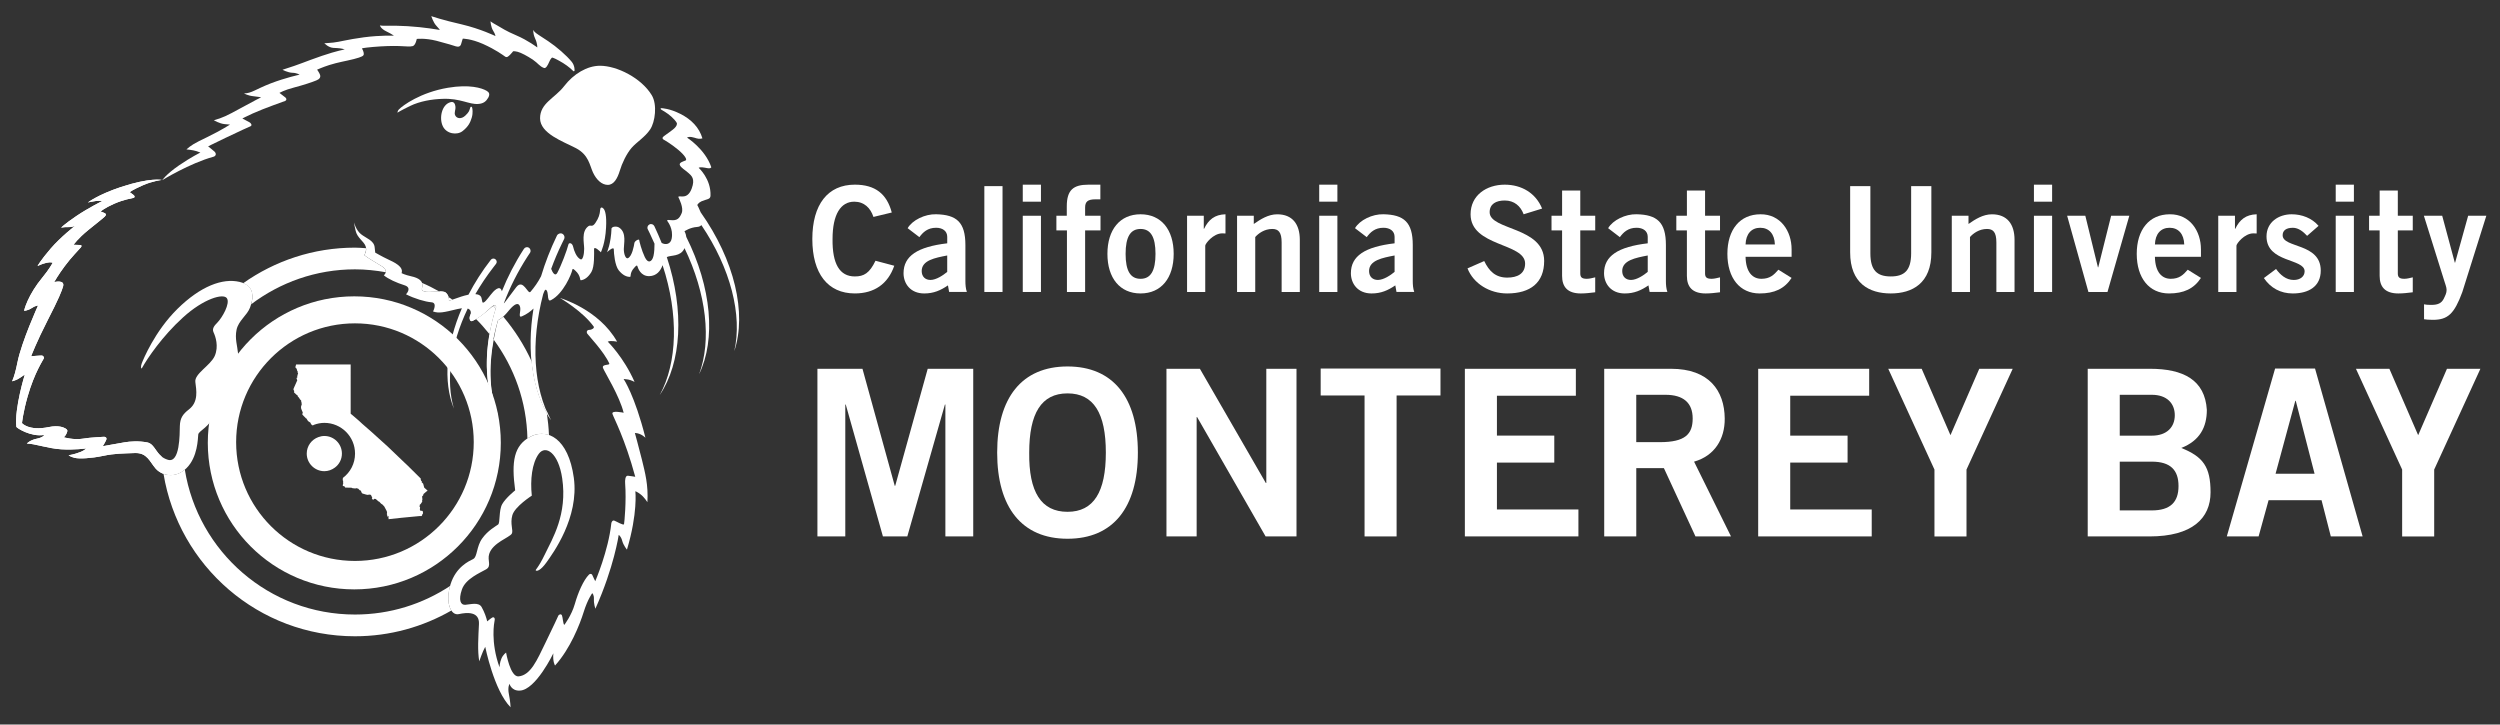 <?xml version="1.0" encoding="utf-8"?>
<!-- Generator: Adobe Illustrator 21.1.0, SVG Export Plug-In . SVG Version: 6.00 Build 0)  -->
<svg version="1.1" id="Layer_1" xmlns="http://www.w3.org/2000/svg" xmlns:xlink="http://www.w3.org/1999/xlink" x="0px" y="0px"
	 viewBox="0 0 145.5 42.167" style="enable-background:new 0 0 145.5 42.167;" xml:space="preserve">
<rect x="0" y="0" width="145.5" height="42.167" fill="#333333" stroke="none"/>
<style type="text/css">
	.st0{fill:#ffffff;}
</style>
<g>
	<g>
		<path class="st0" d="M50.834,12.625c-0.171-0.52-0.537-0.887-1.117-0.887
			c-0.785,0-1.263,0.734-1.263,2.175c-0.017,1.442,0.41,2.176,1.297,2.176
			c0.529,0,0.853-0.188,1.203-0.913l1.092,0.29c-0.367,1.066-1.169,1.612-2.295,1.612
			c-1.57,0-2.474-1.152-2.474-3.166c0-2.014,0.904-3.165,2.474-3.165
			c1.178,0,1.86,0.529,2.15,1.621L50.834,12.625z"/>
		<path class="st0" d="M55.239,16.993l-0.068-0.384c-0.427,0.29-0.828,0.47-1.382,0.47
			c-0.802,0-1.203-0.572-1.203-1.178c0-1.007,0.819-1.536,2.543-1.74v-0.376
			c0-0.341-0.273-0.529-0.648-0.529c-0.495,0-0.768,0.265-0.973,0.546l-0.683-0.521
			c0.273-0.47,1.007-0.828,1.655-0.811c1.195,0.026,1.706,0.461,1.706,1.792v2.09
			c0,0.222,0.017,0.444,0.085,0.64H55.239z M55.128,14.869
			c-0.708,0.136-1.485,0.281-1.485,0.904c0,0.333,0.213,0.52,0.512,0.52
			c0.333,0,0.751-0.281,0.973-0.47V14.869z"/>
		<path class="st0" d="M57.289,16.993v-6.16h1.058v6.16H57.289z"/>
		<path class="st0" d="M59.525,11.738v-0.99h1.058v0.99H59.525z M60.583,16.993h-1.058V12.557
			h1.058V16.993z"/>
		<path class="st0" d="M63.154,13.41v3.584h-1.058v-3.584h-0.614V12.557H62.087v-0.546
			c0-0.956,0.384-1.263,1.254-1.263h0.7v0.853h-0.29c-0.444,0-0.597,0.137-0.597,0.478
			v0.478h0.896v0.853H63.154z"/>
		<path class="st0" d="M66.38,12.471c1.203,0,1.928,0.895,1.928,2.304
			c0,1.407-0.725,2.304-1.928,2.304c-1.203,0-1.928-0.896-1.928-2.304
			C64.452,13.367,65.177,12.471,66.38,12.471z M66.38,13.325
			c-0.589,0-0.87,0.461-0.87,1.451s0.282,1.451,0.87,1.451
			c0.588,0,0.87-0.461,0.87-1.451S66.968,13.325,66.38,13.325z"/>
		<path class="st0" d="M69.087,16.993V12.557h0.973v0.759h0.017
			c0.256-0.529,0.614-0.827,1.246-0.845v1.118c-0.051-0.008-0.111-0.008-0.188-0.008
			c-0.529,0-0.99,0.605-0.99,0.716v2.696H69.087z"/>
		<path class="st0" d="M71.997,16.993V12.557h0.973v0.478c0.393-0.274,0.845-0.563,1.365-0.563
			c0.887,0,1.314,0.58,1.314,1.485v3.037h-1.058v-2.884c0-0.598-0.188-0.785-0.546-0.785
			c-0.461,0-0.81,0.265-0.99,0.47v3.199H71.997z"/>
		<path class="st0" d="M76.778,11.738v-0.99h1.058v0.99H76.778z M77.836,16.993h-1.058V12.557h1.058
			V16.993z"/>
		<path class="st0" d="M81.276,16.993l-0.069-0.384c-0.427,0.29-0.827,0.47-1.382,0.47
			c-0.802,0-1.203-0.572-1.203-1.178c0-1.007,0.819-1.536,2.543-1.74v-0.376
			c0-0.341-0.273-0.529-0.649-0.529c-0.495,0-0.768,0.265-0.972,0.546l-0.683-0.521
			c0.273-0.47,1.007-0.828,1.655-0.811c1.195,0.026,1.707,0.461,1.707,1.792v2.09
			c0,0.222,0.017,0.444,0.085,0.64H81.276z M81.165,14.869
			c-0.708,0.136-1.485,0.281-1.485,0.904c0,0.333,0.213,0.52,0.512,0.52
			c0.333,0,0.751-0.281,0.973-0.47V14.869z"/>
		<path class="st0" d="M88.676,12.471c-0.179-0.478-0.546-0.802-1.1-0.802
			c-0.512,0-0.879,0.205-0.879,0.683c0,1.058,3.173,0.836,3.173,2.833
			c0,1.263-0.793,1.894-2.158,1.894c-1.007,0-1.953-0.563-2.304-1.459l0.973-0.427
			c0.281,0.58,0.649,0.964,1.339,0.964c0.589,0,1.041-0.222,1.041-0.819
			c0-1.211-3.174-0.973-3.174-2.867c0-1.1,0.921-1.723,1.988-1.723
			c0.989,0,1.808,0.495,2.175,1.391L88.676,12.471z"/>
		<path class="st0" d="M90.914,12.557v-1.468h1.058v1.468h0.87v0.853h-0.87v2.509
			c0,0.238,0.119,0.307,0.383,0.307c0.163,0,0.333-0.051,0.486-0.085v0.87
			c-0.29,0.034-0.546,0.068-0.836,0.068c-0.785,0-1.092-0.393-1.092-1.024v-2.645h-0.615
			V12.557H90.914z"/>
		<path class="st0" d="M96.009,16.993l-0.069-0.384c-0.427,0.29-0.827,0.47-1.382,0.47
			c-0.802,0-1.203-0.572-1.203-1.178c0-1.007,0.819-1.536,2.543-1.74v-0.376
			c0-0.341-0.273-0.529-0.649-0.529c-0.495,0-0.768,0.265-0.973,0.546l-0.682-0.521
			c0.273-0.47,1.007-0.828,1.655-0.811c1.195,0.026,1.707,0.461,1.707,1.792v2.09
			c0,0.222,0.017,0.444,0.085,0.64H96.009z M95.898,14.869
			c-0.708,0.136-1.485,0.281-1.485,0.904c0,0.333,0.213,0.52,0.512,0.52
			c0.333,0,0.751-0.281,0.973-0.47V14.869z"/>
		<path class="st0" d="M98.178,12.557v-1.468h1.057v1.468h0.87v0.853h-0.87v2.509
			c0,0.238,0.119,0.307,0.384,0.307c0.162,0,0.333-0.051,0.486-0.085v0.87
			c-0.29,0.034-0.546,0.068-0.836,0.068c-0.785,0-1.092-0.393-1.092-1.024v-2.645h-0.615
			V12.557H98.178z"/>
		<path class="st0" d="M101.592,14.946c0.017,0.922,0.427,1.28,0.921,1.28
			s0.725-0.222,0.99-0.529l0.768,0.478c-0.41,0.631-1.007,0.904-1.86,0.904
			c-1.152,0-1.877-0.896-1.877-2.304c0-1.408,0.725-2.304,1.928-2.304
			c1.161-0.008,1.809,0.973,1.809,2.039v0.435H101.592z M103.298,14.229
			c-0.017-0.614-0.341-0.973-0.853-0.973c-0.512,0-0.836,0.359-0.853,0.973H103.298z"/>
		<path class="st0" d="M111.228,10.833h1.177v3.857c0,1.8-1.109,2.389-2.363,2.389
			c-1.255,0-2.363-0.589-2.363-2.389v-3.857h1.177v3.908c0,0.998,0.393,1.348,1.187,1.348
			c0.793,0,1.186-0.349,1.186-1.348V10.833z"/>
		<path class="st0" d="M113.594,16.993V12.557h0.973v0.478c0.392-0.274,0.845-0.563,1.365-0.563
			c0.887,0,1.314,0.58,1.314,1.485v3.037h-1.057v-2.884c0-0.598-0.188-0.785-0.546-0.785
			c-0.461,0-0.811,0.265-0.99,0.47v3.199H113.594z"/>
		<path class="st0" d="M118.375,11.738v-0.99h1.058v0.99H118.375z M119.433,16.993h-1.058V12.557
			h1.058V16.993z"/>
		<path class="st0" d="M120.308,12.557h1.058l0.734,3.003h0.017l0.751-3.003h1.058l-1.271,4.437
			h-1.109L120.308,12.557z"/>
		<path class="st0" d="M125.416,14.946c0.017,0.922,0.427,1.28,0.921,1.28
			s0.725-0.222,0.99-0.529l0.768,0.478c-0.41,0.631-1.007,0.904-1.86,0.904
			c-1.152,0-1.877-0.896-1.877-2.304c0-1.408,0.725-2.304,1.928-2.304
			c1.161-0.008,1.809,0.973,1.809,2.039v0.435H125.416z M127.123,14.229
			c-0.017-0.614-0.341-0.973-0.853-0.973c-0.512,0-0.836,0.359-0.853,0.973H127.123z"/>
		<path class="st0" d="M129.102,16.993V12.557h0.973v0.759h0.017
			c0.256-0.529,0.615-0.827,1.246-0.845v1.118c-0.051-0.008-0.11-0.008-0.188-0.008
			c-0.529,0-0.989,0.605-0.989,0.716v2.696H129.102z"/>
		<path class="st0" d="M134.274,13.726c-0.213-0.23-0.495-0.469-0.827-0.469
			c-0.41,0-0.597,0.17-0.597,0.435c0,0.759,2.218,0.436,2.218,2.056
			c0,0.921-0.7,1.331-1.629,1.331c-0.709,0-1.289-0.316-1.681-0.896l0.708-0.529
			c0.247,0.341,0.58,0.64,1.032,0.64c0.375,0,0.631-0.205,0.631-0.504
			c0-0.759-2.218-0.486-2.218-2.031c0-0.828,0.7-1.288,1.468-1.288
			c0.588,0,1.177,0.222,1.561,0.674L134.274,13.726z"/>
		<path class="st0" d="M135.939,11.738v-0.99h1.058v0.99H135.939z M136.997,16.993h-1.058V12.557
			h1.058V16.993z"/>
		<path class="st0" d="M138.496,12.557v-1.468h1.057v1.468h0.87v0.853h-0.87v2.509
			c0,0.238,0.12,0.307,0.384,0.307c0.162,0,0.333-0.051,0.486-0.085v0.87
			c-0.29,0.034-0.546,0.068-0.836,0.068c-0.785,0-1.092-0.393-1.092-1.024v-2.645h-0.615
			V12.557H138.496z"/>
		<path class="st0" d="M141.079,17.71c0.162,0.034,0.29,0.034,0.443,0.034
			c0.367,0,0.572-0.103,0.7-0.35c0.102-0.213,0.17-0.341,0.17-0.52
			c0-0.162-0.085-0.349-0.136-0.529l-1.186-3.788h1.066l0.734,2.73h0.017l0.759-2.73
			h1.058l-1.399,4.445c-0.469,1.271-0.845,1.612-1.714,1.612
			c-0.256,0-0.384-0.017-0.512-0.034V17.71z"/>
		<path class="st0" d="M47.574,31.22v-9.757h2.622l1.878,6.811h0.027l1.892-6.811h2.649v9.757
			H55.021V23.544h-0.027l-2.189,7.676h-1.419L49.223,23.544h-0.027v7.676H47.574z"/>
		<path class="st0" d="M62.13,31.355c-2.662,0-4.095-1.825-4.095-5.014s1.432-5.013,4.095-5.013
			c2.662,0,4.094,1.824,4.094,5.013S64.792,31.355,62.13,31.355z M62.13,22.895
			c-1.527,0-2.23,1.162-2.23,3.446c-0.027,2.284,0.689,3.446,2.23,3.446
			c1.527,0,2.23-1.162,2.23-3.446C64.36,24.058,63.657,22.895,62.13,22.895z"/>
		<path class="st0" d="M67.888,31.22v-9.757h1.946l3.838,6.649h0.027v-6.649h1.757v9.757h-1.798
			l-3.986-6.946h-0.027v6.946H67.888z"/>
		<path class="st0" d="M83.836,21.449v1.568h-2.554v8.203h-1.865v-8.203h-2.554V21.449H83.836z"/>
		<path class="st0" d="M85.255,31.22v-9.757h6.46v1.567H87.121v2.324h3.338v1.568H87.121v2.729
			h4.743v1.568H85.255z"/>
		<path class="st0" d="M93.365,31.22v-9.757H97.257c2.216,0,3.108,1.284,3.122,2.892
			c0.013,1.202-0.595,2.176-1.784,2.513l2.149,4.351H98.676l-1.837-3.973h-1.608v3.973
			H93.365z M95.23,25.733h1.378c1.46,0,1.906-0.459,1.906-1.378
			c0-0.919-0.554-1.378-1.581-1.378h-1.703V25.733z"/>
		<path class="st0" d="M102.326,31.22v-9.757h6.46v1.567h-4.595v2.324h3.338v1.568h-3.338v2.729
			h4.743v1.568H102.326z"/>
		<path class="st0" d="M113.517,25.328l1.676-3.864h1.946l-2.689,5.865v3.892h-1.865v-3.892
			l-2.689-5.865h1.946L113.517,25.328z"/>
		<path class="st0" d="M121.505,21.463h3.622c1.946,0,3.202,0.649,3.311,2.392
			c0,1.014-0.419,1.797-1.487,2.216c1.271,0.514,1.703,1.095,1.703,2.581
			c0,1.514-1.068,2.568-3.554,2.568h-3.595V21.463z M123.37,25.355h1.865
			c0.892,0,1.338-0.513,1.338-1.189c0-0.675-0.446-1.189-1.338-1.189h-1.865V25.355z
			 M123.37,29.706h1.865c1.082,0,1.555-0.486,1.555-1.419c0-0.933-0.473-1.419-1.555-1.419
			h-1.865V29.706z"/>
		<path class="st0" d="M132.411,21.449h2.324l2.77,9.771h-1.851l-0.54-2.108h-3.082l-0.581,2.108
			h-1.851L132.411,21.449z M132.438,27.571h2.27l-1.095-4.244h-0.026L132.438,27.571z"/>
		<path class="st0" d="M140.737,25.328l1.676-3.864h1.946l-2.689,5.865v3.892h-1.865v-3.892
			l-2.689-5.865h1.946L140.737,25.328z"/>
	</g>
	<g>
		<path class="st0" d="M20.62,17.247c-4.709,0-8.526,3.817-8.526,8.526
			c0,4.711,3.817,8.529,8.526,8.529c4.711,0,8.527-3.818,8.527-8.529
			C29.147,21.064,25.33,17.247,20.62,17.247z M20.658,32.647
			c-3.82,0-6.915-3.094-6.915-6.915c0-3.815,3.095-6.913,6.915-6.913
			c3.818,0,6.914,3.098,6.914,6.913C27.572,29.553,24.476,32.647,20.658,32.647z"/>
		<path class="st0" d="M1.28,24.625c0,0,0.38,0.474,1.565,0.229
			c0.565-0.115,0.854,0.021,0.958,0.079c0.103,0.061,0.125,0.111,0.116,0.158
			c-0.015,0.089-0.089,0.258-0.206,0.359c0,0,0.579,0.168,1.094,0.083
			c0.519-0.087,1.12-0.093,1.203-0.11c0.084-0.014,0.234,0.022,0.172,0.178
			c-0.064,0.15-0.201,0.367-0.201,0.367s0.438-0.081,1.247-0.221
			c0.344-0.061,0.86-0.093,1.35,0.004c0.487,0.103,0.487,0.803,1.194,1.009
			c0.706,0.214,0.683-1.495,0.695-1.962c0.014-0.461,0.163-0.688,0.532-0.973
			c0.565-0.44,0.428-1.12,0.37-1.596c-0.06-0.478,0.873-0.949,1.126-1.507
			c0.248-0.567,0.043-1.149-0.065-1.378c-0.11-0.229,0.07-0.413,0.2-0.547
			c0.305-0.303,0.781-1.141,0.574-1.441c-0.204-0.3-1.354,0.026-2.552,1.118
			c-1.202,1.091-2.067,2.367-2.394,2.954c-0.04,0.067-0.088-0.079-0.01-0.275
			c0.077-0.201,0.746-1.865,2.084-3.181c1.34-1.317,2.621-1.798,3.608-1.566
			c0.988,0.228,0.778,1.045,0.61,1.498c-0.166,0.446-0.676,0.766-0.783,1.289
			c-0.107,0.522,0.046,0.916,0.092,1.409c0.045,0.496-0.095,0.829-0.585,1.35
			c-0.201,0.214-0.63,0.688-0.605,0.924c0.007,0.057,0.156,0.335-0.139,1.159
			c-0.296,0.822-0.964,1.023-0.992,1.253c-0.027,0.238-0.025,1.307-0.685,1.959
			c-0.66,0.652-1.457,0.424-1.8,0.018c-0.347-0.404-0.496-0.924-1.206-0.899
			c-0.712,0.029-1.15,0.017-1.851,0.164c-0.707,0.149-1.38,0.179-1.642,0.118
			c-0.266-0.063-0.362-0.153-0.362-0.153s0.327-0.044,0.685-0.189
			c0.273-0.108,0.329-0.208,0.329-0.208s-0.669,0.097-1.45,0.05
			c-0.78-0.05-1.537-0.331-1.996-0.335c0,0,0.18-0.2,0.576-0.281
			c0.4-0.079,0.431-0.22,0.431-0.22c-0.773,0.133-1.61-0.414-1.617-0.471
			c-0.118-1.077,0.49-3.037,0.49-3.037s-0.039,0.011-0.255,0.168
			c-0.217,0.158-0.483,0.218-0.483,0.218c0.121-0.267,0.219-0.629,0.314-1.11
			c0.246-1.214,1.196-3.298,1.196-3.298s-0.165,0.004-0.375,0.15
			c-0.21,0.143-0.437,0.158-0.437,0.158s0.032-0.196,0.21-0.592
			c0.18-0.397,0.461-0.871,0.846-1.335c0.387-0.465,0.61-0.867,0.61-0.867
			s-0.096-0.068-0.372,0c-0.27,0.063-0.511,0.185-0.511,0.185s0.166-0.318,0.761-1.01
			c0.597-0.692,1.421-1.328,1.421-1.328s-0.191,0.09-0.427,0.075
			c-0.176-0.011-0.382,0.031-0.382,0.031s0.166-0.188,0.887-0.677
			c0.722-0.485,1.511-0.874,1.511-0.874s-0.161-0.025-0.388,0.001
			c-0.223,0.028-0.455,0.085-0.455,0.085s0.577-0.45,1.916-0.897
			c1.728-0.57,2.385-0.415,2.385-0.415s-0.541,0.06-1.115,0.317
			c-0.576,0.254-0.753,0.392-0.753,0.392s0.246,0.172,0.262,0.204
			c0.02,0.033,0.059,0.1-0.043,0.131c-0.107,0.031-0.554,0.093-1.131,0.345
			c-0.578,0.256-0.777,0.447-0.777,0.447s0.199,0.074,0.239,0.096
			c0.093,0.049,0.088,0.114-0.005,0.206c-0.042,0.042-0.297,0.253-0.941,0.767
			c-0.641,0.522-0.868,0.868-0.868,0.868s0.314,0.013,0.383,0.014
			c0.063,0.008,0.117,0.035,0.042,0.133c-0.073,0.094-0.581,0.603-0.94,1.095
			c-0.366,0.486-0.617,0.931-0.617,0.931s0.631-0.163,0.521,0.245
			c-0.065,0.243-0.257,0.728-0.909,1.992c-0.649,1.268-0.953,2.078-0.953,2.078
			s0.59-0.051,0.641-0.039c0.048,0.012,0.132,0.082,0.096,0.167
			C2.515,20.948,2.011,21.671,1.608,23.072C1.341,24.001,1.28,24.625,1.28,24.625z"/>
		<path class="st0" d="M36.972,27.75c0,0-0.275-0.051-0.432-0.063
			c-0.157-0.01-0.169,0.289-0.157,0.446c0.078,1.007-0.042,2.279-0.065,2.374
			c-0.025,0.094-0.462-0.17-0.556-0.203c-0.098-0.039-0.168,0.05-0.183,0.154
			c-0.171,1.601-0.935,3.368-0.935,3.368s-0.13-0.253-0.168-0.351
			c-0.038-0.094-0.134-0.094-0.195-0.036c-0.323,0.327-0.635,1.039-0.826,1.713
			c-0.194,0.677-0.612,1.217-0.612,1.217c-0.074-0.044-0.088-0.443-0.137-0.552
			c-0.047-0.108-0.18-0.061-0.216,0.025c-0.038,0.083-0.251,0.556-0.744,1.567
			c-0.494,1.016-0.856,1.884-1.563,1.956c-0.487,0.05-0.728-1.385-0.728-1.385
			s-0.18,0.121-0.273,0.351c-0.101,0.228-0.11,0.504-0.11,0.504
			c-0.534-1.492-0.307-2.613-0.281-2.747c0.025-0.131-0.06-0.196-0.146-0.144
			c-0.084,0.046-0.289,0.22-0.289,0.22c-0.049-0.22-0.154-0.531-0.325-0.834
			c-0.171-0.3-0.628-0.158-0.952-0.131c-0.267,0.019-0.411-0.263-0.195-0.891
			c0.217-0.631,1.054-0.968,1.407-1.173c0.339-0.196,0.06-0.507,0.18-0.895
			c0.207-0.66,1.182-0.954,1.316-1.182c0.103-0.182-0.113-0.564,0.032-1.074
			c0.144-0.506,1.132-1.137,1.132-1.137c-0.098-0.925,0.008-1.887,0.405-2.433
			c0.396-0.543,1.144-0.063,1.364,1.423c0.31,2.102-0.572,3.518-0.996,4.4
			c-0.421,0.881-0.589,0.918-0.537,0.966c0.05,0.047,0.265,0.022,0.625-0.482
			c0.36-0.51,1.9-2.586,1.585-4.911c-0.319-2.326-1.562-2.902-2.526-2.397
			c-0.962,0.511-1.117,1.425-0.888,3.125c0,0-0.552,0.438-0.759,0.81
			c-0.202,0.374-0.104,1.084-0.237,1.181c-0.131,0.097-0.589,0.339-0.925,0.811
			c-0.337,0.47-0.278,1.071-0.517,1.191c-0.241,0.125-1.002,0.45-1.324,1.474
			c-0.324,1.024,0.002,1.847,0.485,1.735c0.48-0.107,1.205-0.158,1.17,0.578
			c-0.035,0.734-0.093,1.556,0.017,2.172c0,0,0.189-0.57,0.348-0.846
			c0,0,0.51,2.552,1.475,3.518c0,0-0.014-0.353-0.098-0.763
			c-0.084-0.406,0.035-0.6,0.035-0.6s0.109,0.421,0.604,0.393
			c0.928-0.042,1.948-2.17,1.948-2.17c-0.044,0.506,0.099,0.711,0.099,0.711
			c0.879-0.966,1.442-2.391,1.67-3.125c0.229-0.732,0.494-1.085,0.494-1.085
			s0.109,0.074,0.098,0.349c-0.014,0.277,0.086,0.554,0.086,0.554
			c1.09-2.426,1.357-4.295,1.357-4.295s0.128,0.063,0.202,0.338
			c0.073,0.279,0.278,0.518,0.278,0.518c0.637-2.124,0.489-3.398,0.489-3.398
			s0.109,0.032,0.314,0.19c0.204,0.157,0.387,0.447,0.387,0.447
			c0.059-1.003-0.137-1.724-0.316-2.461c-0.184-0.735-0.413-1.566-0.413-1.566
			c0.357,0.008,0.614,0.277,0.614,0.277c-0.622-2.472-1.271-3.421-1.271-3.421
			s0.112,0.014,0.265,0.033c0.156,0.025,0.374,0.138,0.374,0.138
			c-0.641-1.452-1.56-2.34-1.56-2.34c0.148-0.086,0.544,0,0.544,0
			c-1.063-1.892-3.323-2.543-3.323-2.543s1.313,0.764,1.959,1.66
			c0.061,0.087-0.109,0.195-0.252,0.195c-0.143,0-0.182,0.12-0.121,0.22
			c0.061,0.095,0.97,1.045,1.28,1.733c0.063,0.133-0.469,0.014-0.358,0.278
			c0.106,0.264,0.956,1.617,1.196,2.593c0,0-0.734-0.165-0.65,0.072
			C35.727,24.34,36.369,25.517,36.972,27.75z"/>
		<path class="st0" d="M22.924,2.079c0,0-0.737-0.038-1.745,0.092
			c-1.006,0.136-1.393,0.265-1.787,0.307c-0.391,0.043-0.516,0.036-0.516,0.036
			s0.237,0.261,0.537,0.274c0.264,0.009,0.485,0.027,0.653,0.09
			c0,0-0.444,0.072-1.333,0.373c-1.109,0.382-1.155,0.451-2.292,0.809
			c0,0,0.308,0.167,0.579,0.176c0.251,0.003,0.416,0.111,0.416,0.111
			s-0.796,0.167-1.687,0.509c-0.895,0.35-1.088,0.566-1.546,0.583
			c0,0,0.229,0.132,0.55,0.162c0.213,0.018,0.444,0.065,0.444,0.065
			s-0.357,0.17-1.176,0.622c-0.825,0.455-1.066,0.568-1.573,0.71
			c0,0,0.325,0.2,0.634,0.227c0.106,0.01,0.201,0.015,0.306,0.026
			c0,0-0.507,0.329-1.324,0.727c-0.817,0.39-0.933,0.478-1.214,0.718
			c0,0,0.372,0.031,0.594,0.104c0.074,0.03,0.145,0.053,0.218,0.08
			c0,0-0.531,0.257-1.246,0.747c-0.757,0.523-0.975,0.86-0.975,0.86
			s1.606-0.988,2.983-1.364c0.122-0.033,0.198-0.157,0.064-0.297
			C12.42,8.755,12.114,8.522,12.114,8.522s0.089-0.058,0.994-0.49
			c0.905-0.433,1.354-0.634,1.474-0.684c0.115-0.056,0.019-0.188-0.063-0.232
			c-0.082-0.048-0.414-0.22-0.414-0.22S14.289,6.796,14.702,6.607
			c0.723-0.327,1.804-0.693,1.895-0.732c0.088-0.039,0.093-0.129,0.018-0.198
			c-0.08-0.065-0.35-0.27-0.35-0.27s0.277-0.167,0.847-0.313
			c0.568-0.149,1.077-0.32,1.298-0.413c0.187-0.074,0.265-0.183,0.216-0.327
			c-0.033-0.106-0.17-0.3-0.17-0.3s0.309-0.14,0.708-0.269
			c0.544-0.17,0.935-0.222,1.428-0.347c0.496-0.13,0.573-0.187,0.58-0.287
			c0.003-0.173-0.109-0.333-0.109-0.333s0.04-0.031,0.646-0.085
			c0.608-0.053,1.118-0.066,1.521-0.053c0.399,0.013,0.627,0.049,0.795,0.003
			c0.165-0.053,0.231-0.417,0.231-0.417s0.466-0.063,1.147,0.108
			c0.677,0.176,0.981,0.277,1.135,0.326c0.158,0.047,0.266-0.001,0.303-0.15
			c0.038-0.143,0.093-0.301,0.093-0.301s0.462-0.004,1.18,0.31
			c0.765,0.346,1.145,0.64,1.289,0.738c0.109,0.072,0.194-0.026,0.287-0.113
			c0.091-0.087,0.173-0.199,0.173-0.199s0.057-0.02,0.266,0.03
			c0.205,0.054,0.549,0.238,0.878,0.454c0.325,0.224,0.392,0.392,0.656,0.488
			c0.113,0.038,0.221-0.167,0.3-0.352c0.077-0.19,0.169-0.257,0.169-0.257
			s0.103,0.014,0.407,0.185c0.309,0.167,0.618,0.386,0.827,0.603
			c0.023,0.025,0.061,0.006,0.071-0.019c0.006-0.027,0.022-0.291-0.16-0.518
			c-0.308-0.376-0.877-0.872-1.374-1.204c-0.496-0.327-0.705-0.448-0.796-0.551
			c-0.042-0.052-0.066-0.101-0.066-0.101s-0.03,0.199,0.098,0.483
			c0.15,0.324,0.131,0.535,0.131,0.535s-0.537-0.41-1.22-0.702
			c-0.643-0.273-0.826-0.42-1.111-0.578c-0.316-0.171-0.392-0.242-0.392-0.242
			s0.021,0.335,0.153,0.545c0.135,0.212,0.135,0.315,0.135,0.315s-0.844-0.415-1.965-0.681
			c-1.124-0.254-1.77-0.478-1.77-0.478s0.127,0.379,0.281,0.541
			c0.153,0.163,0.22,0.261,0.22,0.261s-0.941-0.165-1.876-0.219
			c-0.935-0.05-1.315-0.015-1.467-0.028c-0.05-0.002-0.098-0.006-0.147-0.014
			c0,0,0.039,0.183,0.375,0.345C22.821,1.989,22.924,2.079,22.924,2.079z"/>
		<path class="st0" d="M37.934,5.543c0.325,0.542,0.2,1.551-0.097,1.994
			c-0.299,0.445-0.779,0.727-1.078,1.068c-0.298,0.346-0.562,0.909-0.687,1.334
			c-0.13,0.425-0.337,0.821-0.699,0.821c-0.346,0-0.662-0.295-0.861-0.722
			c-0.199-0.43-0.245-1.02-0.989-1.414c-0.742-0.387-2.091-0.852-2.091-1.739
			c0-0.888,0.861-1.168,1.404-1.875c0.544-0.708,1.333-1.183,2.084-1.183
			C35.907,3.827,37.328,4.539,37.934,5.543z"/>
		<path class="st0" d="M40.781,12.359c-0.091-0.233-0.199-0.427-0.199-0.427
			s0.063-0.137,0.253-0.22c0.296-0.126,0.505-0.1,0.516-0.314
			c0.042-0.98-0.688-1.632-0.688-1.632c0.097-0.056,0.264-0.025,0.492,0.018
			c0.222,0.045,0.242-0.053,0.242-0.053c-0.354-1.05-1.413-1.723-1.413-1.723
			c0.155-0.09,0.38-0.008,0.56,0.045c0.182,0.056,0.337,0,0.337,0
			c-0.185-0.634-0.651-1.105-1.279-1.423c-0.626-0.317-1.069-0.335-1.125-0.335
			c-0.052,0-0.025,0.071,0.012,0.088c0.059,0.04,0.344,0.187,0.578,0.401
			c0.311,0.283,0.328,0.392,0.328,0.392s0.046,0.152-0.237,0.368
			c-0.28,0.221-0.544,0.383-0.578,0.437c-0.04,0.053-0.018,0.109,0.042,0.145
			c0.064,0.035,0.418,0.236,0.833,0.578c0.419,0.347,0.546,0.59,0.446,0.636
			c-0.1,0.045-0.4,0.116-0.334,0.267c0.061,0.158,0.316,0.294,0.496,0.457
			c0.182,0.165,0.41,0.333,0.191,0.916c-0.136,0.363-0.336,0.453-0.514,0.453
			c-0.184,0-0.284-0.017-0.257,0.046c0.03,0.064,0.319,0.617,0.191,0.924
			c-0.128,0.307-0.261,0.453-0.652,0.407c-0.164-0.018-0.218-0.01-0.183,0.054
			c0.039,0.067,0.354,0.446,0.254,1.014c-0.061,0.349-0.359,0.386-0.584,0.261
			c-0.133-0.326-0.272-0.652-0.426-0.977c-0.053-0.106-0.178-0.153-0.285-0.1
			c-0.102,0.051-0.151,0.176-0.097,0.282c0.041,0.078,0.077,0.158,0.116,0.236
			c0.098,0.203,0.189,0.406,0.275,0.603c0,0.215-0.011,0.511-0.059,0.713
			c-0.082,0.351-0.318,0.468-0.505,0.069c-0.191-0.4-0.319-0.922-0.328-0.999
			c-0.009-0.071-0.263,0.049-0.28,0.185c-0.019,0.138-0.132,0.781-0.38,0.877
			c-0.118,0.047-0.234-0.217-0.234-0.534c0-0.318,0.162-0.922-0.237-1.224
			c-0.089-0.068-0.184-0.09-0.304-0.078c-0.116,0.004-0.174,0.09-0.174,0.09
			c-0.032,0.902-0.264,1.398-0.264,1.398s0.397-0.377,0.397-0.158
			c0,0.217,0.062,0.931,0.287,1.212c0.228,0.283,0.453,0.381,0.656,0.381
			c0.073,0-0.04-0.236,0.262-0.55c0.08-0.09,0.144-0.157,0.17-0.065
			c0.027,0.092,0.182,0.588,0.696,0.572c0.414-0.015,0.646-0.297,0.767-0.639
			c0.949,2.879,0.862,5.682-0.165,7.556c1.267-1.871,1.446-4.911,0.411-8.028
			c0.27-0.124,0.781-0.019,1.01-0.474c0.007-0.017,0.012-0.032,0.018-0.049
			c1.285,2.659,1.582,5.38,0.852,7.339c0.984-2.026,0.725-5.052-0.746-7.987
			c-0.025-0.206-0.106-0.329-0.106-0.329s0.316-0.226,0.744-0.253
			c0.114-0.008,0.187-0.049,0.239-0.108c1.705,2.518,2.394,5.245,1.916,7.334
			C43.471,18.228,42.754,15.145,40.781,12.359z"/>
		<g>
			<path class="st0" d="M28.318,5.283c0.144,0.082,0.214,0.191,0.097,0.404
				c-0.123,0.214-0.274,0.339-0.575,0.363c-0.545,0.042-1.041-0.34-2.092-0.297
				c-0.603,0.02-1.302,0.133-1.887,0.417c-0.585,0.288-0.708,0.372-0.719,0.387
				c-0.011,0.021-0.016-0.1,0.071-0.186c0.224-0.231,1.263-0.995,2.855-1.263
				C27.318,4.897,28.037,5.119,28.318,5.283z"/>
			<path class="st0" d="M27.383,6.228c0.03-0.028,0.08-0.021,0.094,0.032
				c0.015,0.049,0.065,0.293-0.021,0.586c-0.086,0.289-0.204,0.524-0.532,0.782
				C26.608,7.88,25.988,7.805,25.77,7.342c-0.221-0.463-0.069-1.257,0.451-1.396
				c0.204-0.056,0.264,0.11,0.282,0.235c0.032,0.231-0.093,0.36-0.007,0.539
				c0.089,0.18,0.348,0.228,0.579,0.014c0.227-0.215,0.227-0.283,0.26-0.368
				C27.368,6.284,27.371,6.241,27.383,6.228z"/>
		</g>
		<path class="st0" d="M35.126,12.144c-0.083-0.097-0.189-0.096-0.197,0.07
			c-0.021,0.271-0.083,0.474-0.281,0.767c-0.197,0.282-0.261,0.072-0.413,0.19
			c-0.412,0.311-0.236,0.966-0.236,1.309c0,0.338-0.087,0.665-0.204,0.615
			c-0.251-0.104-0.396-0.547-0.426-0.691c-0.064-0.313-0.262-0.272-0.281-0.194
			c-0.094,0.375-0.43,1.257-0.654,1.669c-0.124,0.233-0.279-0.024-0.355-0.231
			c0.179-0.49,0.386-0.985,0.625-1.474c0.042-0.087,0.082-0.172,0.127-0.26
			c0.055-0.115,0.008-0.254-0.11-0.313c-0.111-0.053-0.251,0-0.308,0.113
			c-0.379,0.782-0.685,1.577-0.922,2.362c-0.172,0.342-0.392,0.646-0.618,0.91
			c-0.152,0.172-0.416-0.789-0.822-0.279c-0.126,0.163-0.534,0.707-0.677,0.9
			c-0.021,0.031-0.041,0.043-0.05,0.043c0.344-0.91,0.801-1.827,1.376-2.716
			c0.05-0.075,0.096-0.153,0.149-0.225c0.062-0.099,0.029-0.225-0.063-0.292
			c-0.103-0.063-0.231-0.032-0.294,0.067c-0.524,0.807-0.952,1.642-1.283,2.469
			c-0.108-0.424-0.493-0.006-0.661,0.215c-0.187,0.246-0.411,0.543-0.473,0.414
			c-0.009-0.021-0.032-0.125-0.045-0.21c-0.027-0.172-0.176-0.243-0.365-0.254
			c0.307-0.532,0.659-1.057,1.056-1.57c0.048-0.064,0.098-0.129,0.148-0.192
			c0.067-0.081,0.048-0.201-0.035-0.268c-0.083-0.065-0.202-0.05-0.267,0.032
			c-0.513,0.66-0.945,1.344-1.302,2.03c-0.157,0.032-0.305,0.075-0.414,0.11
			c-0.351,0.12-0.72,0.247-0.72,0.247c0.012-0.145-0.026-0.335-0.191-0.478
			c-0.163-0.149-0.857-0.014-1.112-0.043c-0.261-0.033-0.3-0.106-0.261-0.249
			c0.11-0.388-0.23-0.568-0.624-0.654c-0.394-0.087-0.571-0.186-0.571-0.186
			c0.136-0.379-0.448-0.642-0.79-0.802c-0.339-0.158-0.744-0.393-0.744-0.393
			s0,0-0.032-0.306c-0.034-0.401-0.512-0.536-0.799-0.77
			c-0.286-0.231-0.407-0.682-0.407-0.682s0,0.06,0.096,0.479
			c0.092,0.42,0.471,0.609,0.581,0.902c0.109,0.289-0.08,0.522-0.08,0.522
			c0.258,0.203,0.597,0.378,1.032,0.653c0.437,0.275,0.109,0.522,0.109,0.522
			c0.258,0.218,0.748,0.438,1.209,0.582c0.463,0.146,0.082,0.524,0.082,0.524
			c0.49,0.25,1.113,0.435,1.48,0.465c0.366,0.025,0.094,0.535,0.094,0.535
			c0.341,0.117,0.599,0.06,1.429-0.143c0.095-0.022,0.178-0.037,0.251-0.046
			c-0.928,2.142-1.102,4.277-0.464,5.843c-0.485-1.619-0.198-3.735,0.803-5.826
			c0.222,0.076,0.198,0.279,0.145,0.395c-0.08,0.174-0.015,0.39,0.123,0.332
			c0.709-0.304,1.113-0.918,1.291-0.918c0.046,0,0.077,0.046,0.097,0.099
			c-0.762,2.382-0.73,4.676,0.099,6.29c-0.597-1.496-0.594-3.461,0.006-5.514
			c0.442-0.238,0.597-0.579,0.87-0.816c0.271-0.231,0.38-0.117,0.421,0.06
			c0.052,0.231-0.136,0.625,0.094,0.531c0.285-0.122,0.507-0.286,0.683-0.458
			c-0.416,2.565-0.059,4.916,1.015,6.496c-1.013-1.848-1.188-4.518-0.453-7.335
			c0.04-0.097,0.065-0.171,0.086-0.204c0.077-0.144,0.176,0.037,0.188,0.26
			c0.015,0.226,0.04,0.371,0.185,0.293c0.714-0.368,1.195-1.523,1.238-1.763
			c0.018-0.099,0.084-0.035,0.178,0.051c0.332,0.303,0.246,0.565,0.32,0.557
			c0.201-0.026,0.413-0.156,0.611-0.479c0.193-0.325,0.156-1.092,0.156-1.325
			c0-0.233,0.396,0.176,0.396,0.176s0.257-0.506,0.302-1.437
			C35.311,12.554,35.224,12.254,35.126,12.144z"/>
		<g>
			<path class="st0" d="M28.88,17.864c-0.02-0.053-0.051-0.099-0.097-0.099
				c-0.017,0-0.047,0.028-0.068,0.04c0.048,0.049,0.093,0.1,0.141,0.149
				C28.864,17.924,28.87,17.894,28.88,17.864z"/>
			<path class="st0" d="M24.567,16.737c-0.039,0.143,0,0.215,0.261,0.249
				c0.157,0.017,0.472-0.021,0.735-0.024c-0.325-0.183-0.659-0.354-1.006-0.499
				C24.588,16.543,24.598,16.629,24.567,16.737z"/>
			<path class="st0" d="M26.33,17.439c-0.074-0.051-0.149-0.101-0.225-0.151
				c0.024,0.076,0.032,0.154,0.027,0.22C26.132,17.507,26.214,17.478,26.33,17.439z"/>
			<path class="st0" d="M28.492,19.453c0.086-0.491,0.205-0.991,0.363-1.498
				c-0.048-0.049-0.093-0.1-0.141-0.149c-0.177,0.087-0.504,0.472-1.013,0.757
				C27.984,18.841,28.243,19.143,28.492,19.453z"/>
			<path class="st0" d="M29.288,18.427c-0.086,0.078-0.182,0.149-0.303,0.214
				c-0.111,0.383-0.181,0.757-0.253,1.127c1.194,1.62,1.922,3.605,1.964,5.762
				c0.058-0.039,0.109-0.081,0.173-0.114c0.343-0.181,0.72-0.214,1.08-0.092
				c-0.015-0.433-0.062-0.863-0.124-1.285c-0.474-0.843-0.77-1.867-0.881-3
				C30.512,20.09,29.951,19.212,29.288,18.427z"/>
			<path class="st0" d="M22.451,15.844c0.018-0.093-0.017-0.215-0.221-0.343
				c-0.434-0.275-0.774-0.45-1.032-0.653c0,0,0.127-0.174,0.1-0.403
				c-0.213-0.013-0.423-0.032-0.639-0.032c-2.424,0-4.665,0.77-6.507,2.07
				c0.628,0.249,0.589,0.81,0.465,1.227c1.683-1.27,3.772-2.034,6.042-2.034
				C21.272,15.676,21.869,15.74,22.451,15.844z"/>
			<path class="st0" d="M10.756,27.33c-0.421,0.353-0.88,0.382-1.24,0.246
				c0.887,5.363,5.531,9.455,11.143,9.455c2.044,0,3.956-0.55,5.611-1.498
				c-0.187-0.282-0.248-0.816-0.074-1.431c-1.588,1.05-3.489,1.664-5.537,1.664
				C15.662,35.766,11.526,32.11,10.756,27.33z"/>
			<path class="st0" d="M8.578,25.752c-0.49-0.097-1.006-0.065-1.35-0.004
				c-0.81,0.14-1.247,0.221-1.247,0.221s0.137-0.217,0.201-0.367
				c0.063-0.156-0.088-0.192-0.172-0.178c-0.083,0.017-0.685,0.022-1.203,0.11
				c-0.516,0.085-1.094-0.083-1.094-0.083c0.118-0.1,0.191-0.27,0.206-0.359
				c0.009-0.047-0.013-0.097-0.116-0.158c-0.104-0.058-0.393-0.194-0.958-0.079
				C1.66,25.099,1.28,24.625,1.28,24.625s0.061-0.624,0.328-1.553
				c0.403-1.4,0.907-2.124,0.943-2.209c0.036-0.085-0.048-0.154-0.096-0.167
				c-0.05-0.013-0.641,0.039-0.641,0.039s0.304-0.81,0.953-2.078
				c0.652-1.264,0.843-1.749,0.909-1.992c0.11-0.407-0.521-0.245-0.521-0.245
				s0.251-0.445,0.617-0.931c0.358-0.492,0.866-1,0.94-1.095
				c0.075-0.099,0.02-0.125-0.042-0.133C4.6,14.26,4.285,14.247,4.285,14.247
				s0.226-0.346,0.868-0.868c0.644-0.514,0.899-0.725,0.941-0.767
				c0.093-0.092,0.099-0.157,0.005-0.206c-0.041-0.022-0.239-0.096-0.239-0.096
				s0.199-0.19,0.777-0.447c0.576-0.252,1.024-0.315,1.131-0.345
				c0.102-0.031,0.064-0.098,0.043-0.131c-0.016-0.032-0.262-0.204-0.262-0.204
				s0.177-0.138,0.753-0.392c0.573-0.257,1.115-0.317,1.115-0.317
				s-0.658-0.156-2.385,0.415c-1.339,0.447-1.916,0.897-1.916,0.897
				s0.231-0.057,0.455-0.085c0.226-0.026,0.388-0.001,0.388-0.001s-0.789,0.389-1.511,0.874
				c-0.721,0.489-0.887,0.677-0.887,0.677s0.205-0.042,0.382-0.031
				c0.236,0.015,0.427-0.075,0.427-0.075s-0.824,0.636-1.421,1.328
				c-0.595,0.692-0.761,1.01-0.761,1.01s0.241-0.122,0.511-0.185
				c0.276-0.068,0.372,0,0.372,0s-0.223,0.402-0.61,0.867
				c-0.384,0.464-0.666,0.938-0.846,1.335c-0.178,0.396-0.21,0.592-0.21,0.592
				s0.227-0.015,0.437-0.158c0.209-0.146,0.375-0.15,0.375-0.15s-0.949,2.083-1.196,3.298
				c-0.095,0.481-0.193,0.843-0.314,1.11c0,0,0.266-0.06,0.483-0.218
				c0.216-0.157,0.255-0.168,0.255-0.168s-0.608,1.96-0.49,3.037
				c0.007,0.057,0.844,0.604,1.617,0.471c0,0-0.031,0.14-0.431,0.22
				c-0.396,0.081-0.576,0.281-0.576,0.281c0.459,0.004,1.216,0.285,1.996,0.335
				c0.781,0.047,1.45-0.05,1.45-0.05s-0.056,0.1-0.329,0.208
				c-0.358,0.145-0.685,0.189-0.685,0.189s0.096,0.09,0.362,0.153
				c0.262,0.061,0.935,0.031,1.642-0.118c0.701-0.147,1.14-0.135,1.851-0.164
				c0.71-0.025,0.859,0.495,1.206,0.899c0.112,0.129,0.274,0.239,0.461,0.31
				c-0.056-0.335-0.097-0.672-0.122-1.018C9.043,26.27,8.955,25.833,8.578,25.752z"/>
			<path class="st0" d="M32.069,24.453c-0.103-0.186-0.191-0.388-0.277-0.592
				c0.01,0.06,0.023,0.119,0.033,0.178C31.903,24.181,31.98,24.324,32.069,24.453z"/>
			<path class="st0" d="M27.39,18.283c-0.006,0.024-0.013,0.049-0.021,0.068
				c-0.08,0.174-0.015,0.39,0.123,0.332c0.078-0.035,0.138-0.081,0.209-0.121
				C27.601,18.465,27.494,18.377,27.39,18.283z"/>
			<path class="st0" d="M28.979,24.154c-0.486-1.217-0.553-2.751-0.246-4.386
				c-0.078-0.106-0.158-0.213-0.24-0.315C28.179,21.245,28.337,22.904,28.979,24.154z"/>
			<path class="st0" d="M25.941,17.029c-0.063-0.057-0.213-0.067-0.378-0.067
				c0.185,0.104,0.366,0.211,0.542,0.325C26.078,17.197,26.03,17.107,25.941,17.029z"/>
		</g>
		<path class="st0" d="M18.877,25.374c-0.122,0-0.238,0.025-0.344,0.064
			c-0.395,0.14-0.681,0.514-0.681,0.961c0,0.566,0.463,1.024,1.025,1.024
			c0.23,0,0.438-0.081,0.609-0.207c0.252-0.185,0.413-0.479,0.413-0.817
			C19.899,25.831,19.441,25.374,18.877,25.374z"/>
		<path class="st0" d="M24.868,28.538l-0.178-0.157l-0.062-0.231l-0.093-0.092l0.022-0.05
			l-0.047-0.026l-0.024-0.078l0.002-0.053l-0.784-0.775l-0.175-0.164l-0.974-0.932
			l-0.51-0.46l-0.431-0.39l-0.55-0.481l-0.14-0.131l-0.187-0.163l-0.222-0.19
			l-0.106-0.087V21.213h-3.176l-0.027,0.1l-0.016,0.049l0.016,0.04l0.052,0.049
			l0.017,0.04l0.021,0.089l0.045,0.075h-0.027l0.036,0.082l-0.022,0.051l-0.028,0.118
			v0.081l-0.025-0.01l-0.017,0.043l0.042,0.117l-0.175,0.393l-0.043,0.103v0.057
			l0.028,0.039l0.015,0.04L17.11,22.823l0.01,0.022l0.134,0.126l0.061,0.037l0.019,0.068
			l0.043,0.039l0.061,0.089l0.024,0.042l0.066,0.061v0.053l0.018,0.05l0.016,0.132
			l-0.022,0.057l-0.019,0.063v0.086l0.019,0.064l0.042,0.104l0.041,0.09l-0.029,0.103
			l0.016,0.033l0.041,0.042l0.054,0.057l0.069,0.067l0.012,0.025l0.041,0.015l0.035,0.053
			l0.066,0.106l0.048,0.031l0.094,0.063l0.041,0.108h0.026l0.043,0.033l0.012,0.026
			c0.031-0.014,0.056-0.035,0.087-0.046c0.186-0.068,0.388-0.111,0.6-0.111
			c0.983,0,1.785,0.797,1.785,1.788c0,0.582-0.275,1.089-0.703,1.412l-0.011,0.057v0.046
			l-0.008,0.022l0.036,0.067l-0.014,0.046l0.014,0.071l-0.028,0.113l0.006,0.05
			l0.09,0.019l0.049,0.075l0.366,0.008l0.048,0.026l0.17,0.019l0.061-0.019l0.11,0.031
			l0.081,0.086l0.068,0.025l0.055,0.131l0.048,0.042l0.122,0.032l0.015,0.011l0.087,0.015
			l0.029,0.019l0.185-0.019l0.055,0.032l0.068,0.146v0.028l-0.023,0.049l0.097,0.049
			l0.026-0.043l0.047-0.017l0.063,0.017l0.114,0.101l0.041,0.036l0.043,0.015l0.113,0.119
			l0.074,0.046l0.109,0.117l0.145,0.274l0.018,0.101l-0.018,0.061l0.035,0.083l-0.022,0.021
			v0.039l0.012,0.013l0.029-0.032l0.01-0.004l0.058,0.043l0.007,0.049l-0.056-0.049
			h-0.013l0.013,0.024l0.029,0.037v0.078l0.768-0.083l1.039-0.099l0.112-0.001
			l0.028-0.029l0.018-0.069l0.037-0.039V29.777l-0.044-0.046l-0.096-0.007l-0.031-0.026
			l-0.009-0.047l0.013-0.131l-0.036-0.039l0.017-0.05l-0.005-0.046l0.027-0.024
			l0.065-0.067l-0.015-0.025l0.044-0.013l0.031-0.085l-0.013-0.064l0.02-0.029
			l-0.018-0.186l0.066-0.064l-0.004-0.022l0.027-0.061l0.18-0.154l0.045-0.018
			L24.868,28.538z"/>
	</g>
</g>
</svg>
